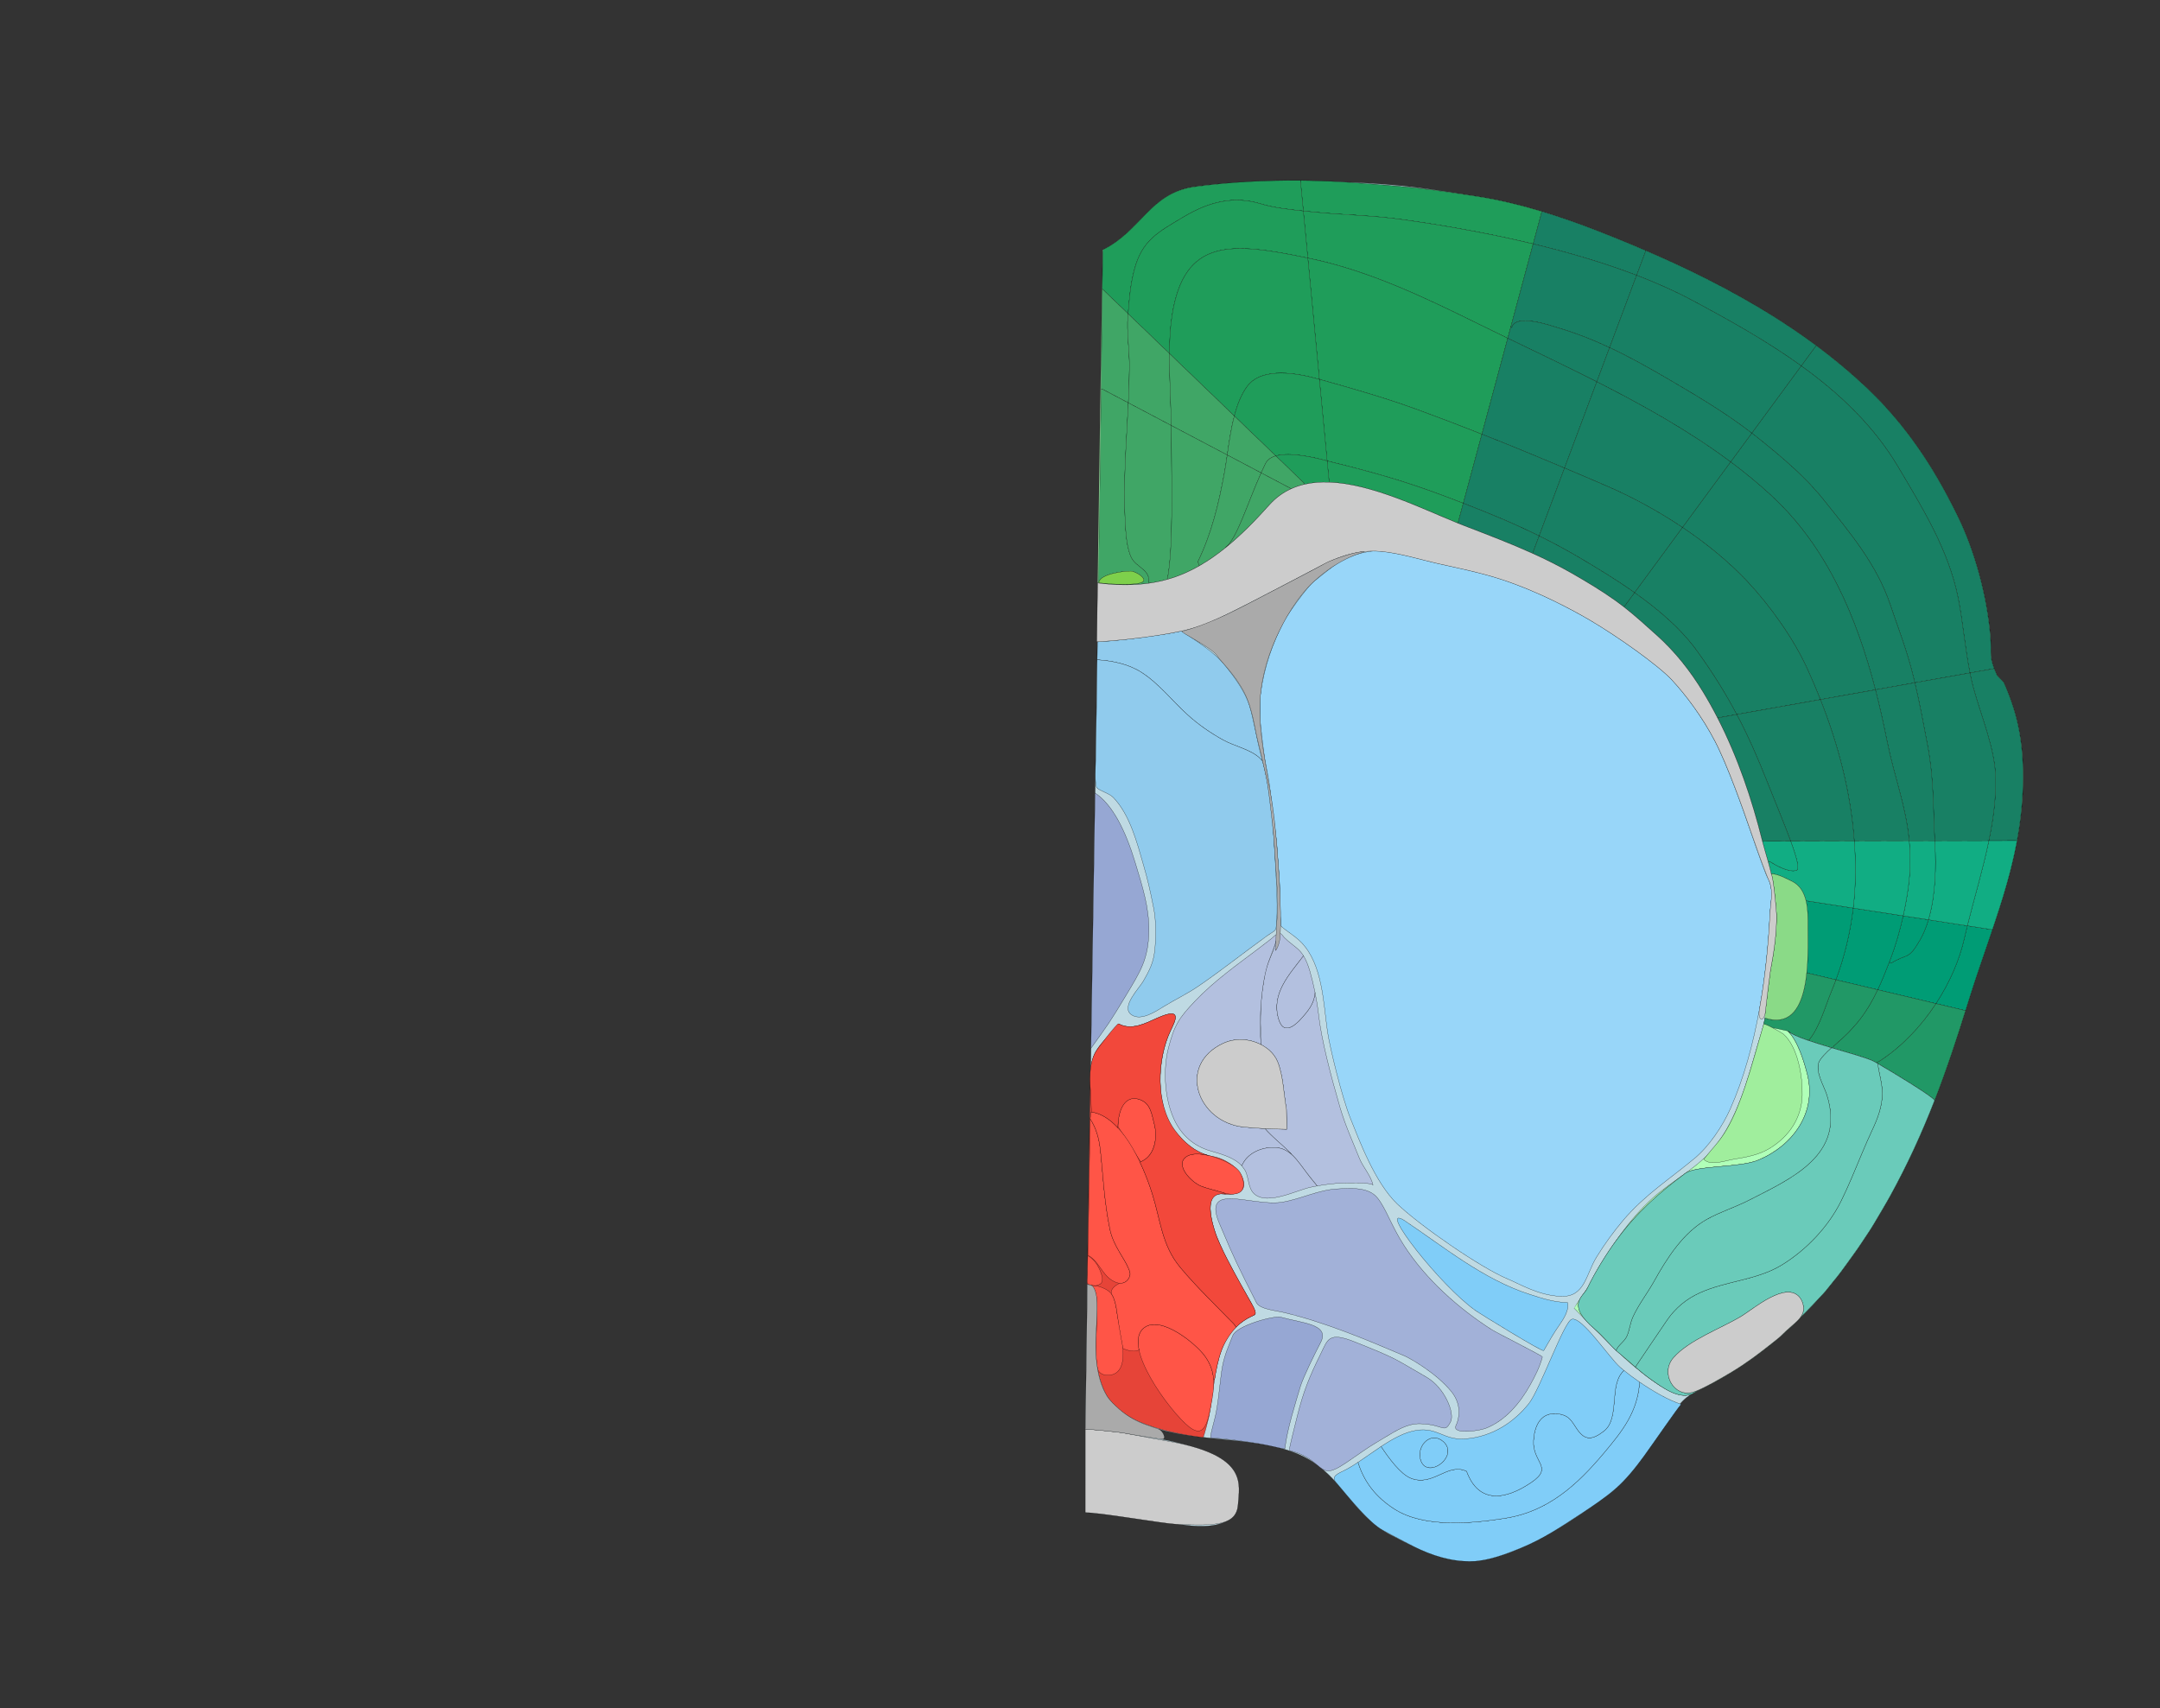<svg width="9872" height="7808" xmlns="http://www.w3.org/2000/svg">
<rect width="100%" height="100%" fill="#333333" stroke="none"/>
<g transform="scale(1.0)">
<g id="182599149" order="1" parent_id="" graphic_group_label_id="28" graphic_group_label="Atlas - Adult Mouse" sub_image_id="100960320" transform=" scale(1.0, 1.0)"><path id="182599151" parent_id="182599149" order="0" structure_id="8" d="M9157.752,3118.907
			c-0.016-0.05-30.137-30.964-30.162-31.013c-41.781-93.55-23.16-89.655-30.828-181.186
			c-15.113-180.466-72.004-393.802-153.875-556.752c-0.082-0.175-0.129-0.265-0.242-0.485
			c-107.637-218.809-234.715-410.102-411.211-576.956c-345.229-326.356-784.951-543.274-1224.701-715.161
			c-177.357-69.321-368.896-130.937-557.298-159.88c-200.545-30.798-325.008-56.144-614.09-65.752
			c-219.844-7.305-461.351-7.859-675.067,21.793c-205.002,28.45-243.205,200.885-419.125,287.876
			c-3.166,1.563-6.811,661.773-21.002,1519.113l-51.063,3210.938c0.024,0.004,0.052,0.008,0.076,0.014
			c-0.005,0.012-0.021,0.021-0.021,0.035c0.197,30.732-2.281,208.835-4.686,372.184c-2.014,136.817-3.975,263.285-4.268,284.135
			c-0.008,0.301-0.084,3.617-0.043,3.617l-0.095,382.373c58.416-1.967,338.778,37.422,401.165,48.726
			c357.829,64.806,301.206-122.127,286.635-212.897c-17.546-109.258-312.262-167.646-338.389-171.441
			c24.834,2.621,5.289-39.859-15.104-46.423c227.345,67.159,516.505,30.009,700.308,146.903
			c147.83,94.017,197.398,251.811,363.102,337.898c160.698,83.479,292.895,151.645,469.172,103.406
			c182.164-49.853,364.123-172.051,516.561-282.888c125.428-91.22,208.797-245.601,296.836-370.112
			c68.883-97.399,80.791-87.832,193.569-149.135c359.024-195.393,610.376-498.436,806.04-853.49
			c158.799-288.174,258.588-570.494,354.676-882.197c103.934-337.117,242.191-631.643,251.078-992.037
			C9250.092,3412.168,9227.957,3275.902,9157.752,3118.907z" style="stroke:black;fill:#bfdae3"/><path id="182599152" parent_id="182599149" order="1" structure_id="688" d="M5016.383,2664.623
			c140.336,18.275,268.745,7.968,381.514-37.756c153.5-62.232,281.524-182.807,403.524-319.162
			c216.086-241.473,642.94-0.07,893.103,96.071c166.748,64.087,333.549,127.155,488.824,216.105
			c73.41,42.067,136.644,80.158,199.863,125.165c65.781,46.84,128.161,104.027,188.691,158.334
			c83.811,75.195,153.137,162.898,211.465,258.844c126.85,208.615,212.787,446.297,271.326,682.328
			c23.174,93.448,54.978,187,62.349,283.321c7.944,103.856-6.235,207.167-25.462,309.082
			c-12.461,66.024-10.492,133.698-21.439,199.927c-9.156,55.378-28.638,108.568-43.965,162.451
			c-42.486,149.311-88.541,312.864-185.133,437.52c-77.606,100.166-194.51,155.658-287.303,239.106
			c-107.92,97.067-201.59,234.239-266.348,362.795c-6.438,12.789-94.369,139.265-93.287,140.362
			c3.158,3.234,204.369,208.856,259.885,253.943c53.96,43.825,214.835,186.505,292.327,130.427
			c19.763-14.304,48.44-24.381,87.588-45.651c98.2-53.438,190.944-116.521,276.978-187.883
			c78.715-65.306,149.143-138.41,221.97-216.541c16.661-17.883,30.91-38.356,46.783-57.129
			c22.247-26.305,42.773-54.006,62.631-82.139c21.911-31.037,44.454-60.432,65.188-92.413
			c19.334-29.821,39.682-57.964,57.592-88.724c24.926-42.765,50.934-85.201,74.9-128.664
			c158.799-288.174,258.588-570.494,354.678-882.196c103.932-337.117,242.188-631.644,251.078-992.037
			c4.391-177.942-17.742-314.209-87.949-471.204c-0.016-0.049-30.137-30.964-30.16-31.013
			c-41.781-93.55-23.162-89.655-30.832-181.186c-15.109-180.466-72.002-393.802-153.871-556.752
			c-0.082-0.175-0.131-0.265-0.244-0.485c-107.637-218.809-234.713-410.102-411.213-576.955
			c-345.227-326.357-784.949-543.275-1224.699-715.161c-177.357-69.322-368.896-130.938-557.298-159.88
			c-200.545-30.799-280.685-44.399-586.368-59.806c-219.688-11.072-489.072-13.808-702.789,15.847
			c-205.003,28.449-243.205,200.885-419.126,287.875C5037.984,1142.954,5016.383,2664.623,5016.383,2664.623" style="stroke:black;fill:#b0ffb8"/><path id="182599228" parent_id="182599149" order="2" structure_id="320" d="M6408.709,1003.477
			c-148.129-20.595-257.518-19.541-405.977-34.551c-14.162-1.45-29.658-2.918-45.987-4.564l-13.167-138.09l0.021-1.502
			c64.981,0.576,129.271,2.979,191.785,6.94c293.235,18.79,413.563,34.991,614.108,65.748
			c99.149,15.237,199.172,39.581,297.534,69.323l-0.002,0.083l-39.866,148.109
			C6802.45,1065.721,6595.391,1029.451,6408.709,1003.477z" style="stroke:black;fill:#1f9d5a"/><path id="182599227" parent_id="182599149" order="3" structure_id="943" d="M6762.395,1483.55
			c-245.582-121.239-502.561-244.89-772.407-301.396c-4.242-0.895-8.483-1.787-12.728-2.682l-20.515-215.112
			c16.329,1.646,31.826,3.114,45.987,4.564c148.459,15.01,257.848,13.956,405.977,34.551
			c186.682,25.975,393.741,62.245,598.451,111.497l-102.523,380.663l-13.641,50.617
			C6847.654,1525.374,6804.732,1504.5,6762.395,1483.55z" style="stroke:black;fill:#1f9d5a"/><path id="182599226" parent_id="182599149" order="4" structure_id="648" d="M6030.063,1733.923l-52.804-554.449
			c4.242,0.895,8.483,1.788,12.728,2.682c269.848,56.505,526.826,180.155,772.406,301.396
			c42.339,20.949,85.262,41.823,128.604,62.703l-118.186,438.509c-99.646-39.354-199.477-77.461-298.829-113.809
			C6333.708,1819.601,6174.749,1774.076,6030.063,1733.923z" style="stroke:black;fill:#1f9d5a"/><path id="182599225" parent_id="182599149" order="5" structure_id="844" d="M6601.91,2267.691
			c-183.652-69.396-332.165-110.354-511.583-154.58c-5.403-1.327-13.964-3.699-24.771-6.521l-35.494-372.668
			c144.687,40.153,303.646,85.678,443.92,137.031c99.354,36.348,199.184,74.454,298.828,113.809l-85.012,315.668
			C6659.173,2289.352,6630.541,2278.521,6601.91,2267.691z" style="stroke:black;fill:#1f9d5a"/><path id="182599224" parent_id="182599149" order="6" structure_id="882" d="M6074.371,2203.991l0.133-3.502
			l-8.945-93.898c10.806,2.821,19.365,5.193,24.77,6.521c179.418,44.227,327.93,85.184,511.583,154.581
			c28.631,10.83,57.263,21.658,85.89,32.738l-23.586,87.686l-1.295,3.152C6498,2324.386,6270.329,2210.99,6074.371,2203.991z" style="stroke:black;fill:#1f9d5a"/><path id="182599233" parent_id="182599149" order="7" structure_id="656" d="M5155.686,1434.104l-115.903-111.58
			l-2.002-0.028c1.368-115.528,2.362-180.588,3.37-181.074c175.999-86.97,214.122-259.465,419.168-287.879
			c152.887-21.219,320.12-30.39,483.282-28.771l-0.021,1.501l13.166,138.09c-63.729-6.565-139.439-15.553-192.602-32.147
			c-126.176-39.309-240.65-8.626-354.061,59.031c-119.043,70.998-189.121,106.642-225.104,239.455
			C5166.418,1299.184,5161.684,1363.273,5155.686,1434.104z" style="stroke:black;fill:#1f9d5a"/><path id="182599232" parent_id="182599149" order="8" structure_id="962" d="M5977.26,1179.474
			c-347.466-72.274-565.479-94.934-620.732,264.283c-8.168,53.112-11.238,111.469-11.594,172.533l-189.249-182.188
			c5.998-70.829,10.733-134.918,29.295-203.402c35.981-132.813,106.062-168.457,225.104-239.455
			c113.408-67.657,227.883-98.34,354.06-59.031c53.161,16.596,128.871,25.582,192.603,32.147L5977.26,1179.474z" style="stroke:black;fill:#1f9d5a"/><path id="182599231" parent_id="182599149" order="9" structure_id="767" d="M5641.361,1901.592
			l-296.429-285.303c0.354-61.064,3.425-119.42,11.595-172.533c55.254-359.217,273.267-336.559,620.731-264.283l52.804,554.449
			c-3.406-0.965-6.73-1.846-10.139-2.812c-82.773-22.852-250.313-57.483-319.175,34.323
			C5673.46,1801.845,5654.936,1849.723,5641.361,1901.592z" style="stroke:black;fill:#1f9d5a"/><path id="182599230" parent_id="182599149" order="10" structure_id="1021" d="M5830.775,2083.864
			l-189.414-182.272c13.574-51.869,32.099-99.748,59.389-136.156c68.861-91.808,236.4-57.176,319.175-34.324
			c3.407,0.965,6.731,1.846,10.14,2.812l35.494,372.668C6010.947,2092.145,5897.96,2064.282,5830.775,2083.864z" style="stroke:black;fill:#1f9d5a"/><path id="182599229" parent_id="182599149" order="11" structure_id="1085" d="M6074.371,2203.991
			c-39.107-1.382-76.939,1.425-112.764,9.767l-1.265-5.106l-129.567-124.787c67.185-19.582,180.172,8.278,234.781,22.727
			l8.945,93.898L6074.371,2203.991z" style="stroke:black;fill:#1f9d5a"/><path id="182599211" parent_id="182599149" order="12" structure_id="981" d="M8232.082,1672.322l68.294-92.9
			c80.671,59.863,157.943,124.016,231.06,193.117c176.451,166.824,303.502,358.15,411.145,576.987
			c0.164,0.169,0.162,0.252,0.244,0.42c81.896,162.997,138.811,376.284,153.887,556.782c6.73,79.434-6.475,87.008,17.27,148.826
			l-2.18,0.887h-0.084l-108.311,19.34c-22.053-111.185-33.496-241.158-54.016-342.811
			c-44.234-219.199-162.199-409.981-275.246-600.361C8563.703,1946.688,8407.184,1798.414,8232.082,1672.322z" style="stroke:black;fill:#188064"/><path id="182599210" parent_id="182599149" order="13" structure_id="201" d="M8331.435,2280.732
			c-81.911-102.345-190.344-193.381-291.651-274.807c-11.14-8.916-22.36-17.75-33.588-26.25v-0.083l225.888-307.271
			c175.102,126.092,331.62,274.365,442.062,460.287c113.049,190.381,231.014,381.164,275.246,600.362
			c20.52,101.652,31.965,231.626,54.016,342.811l-251.91,44.86c-1.973-8.205-3.941-16.49-5.992-24.862
			c-31.574-128.337-70.441-224.406-106.639-332.368C8577.123,2579.007,8451.471,2430.832,8331.435,2280.732z" style="stroke:black;fill:#188064"/><path id="182599209" parent_id="182599149" order="14" structure_id="1047" d="M8096.787,2266.352
			c-59.135-54.723-121.818-106.241-187.376-155.131l96.783-131.545c11.228,8.5,22.449,17.333,33.588,26.25
			c101.31,81.426,209.741,172.463,291.652,274.808c120.036,150.099,245.688,298.273,307.429,482.68
			c36.199,107.962,75.064,204.031,106.639,332.368c2.053,8.372,4.021,16.658,5.992,24.861l-180.152,32.101
			C8485.867,2822.256,8350.704,2501.335,8096.787,2266.352z" style="stroke:black;fill:#188064"/><path id="182599208" parent_id="182599149" order="15" structure_id="1070" d="M7985.439,2657.403
			c-84.832-90.289-187.113-173.731-296.133-246.755l220.104-299.428c65.558,48.889,128.241,100.408,187.376,155.131
			c253.917,234.983,389.08,555.904,474.555,886.391l-251.494,44.783c-18.853-47.817-39.13-95.155-60.5-141.924
			C8196.937,2919.074,8090.414,2769.081,7985.439,2657.403z" style="stroke:black;fill:#188064"/><path id="182599207" parent_id="182599149" order="16" structure_id="1038" d="M7754.426,2973.445
			c-72.438-99.793-174.247-187.065-284.202-264.691l0.001-0.083l219.083-298.021c109.019,73.023,211.3,156.466,296.133,246.755
			c104.974,111.678,211.496,261.671,273.907,398.198c21.37,46.769,41.647,94.105,60.5,141.923l-382.386,68.145
			C7888.691,3173.717,7829.971,3077.62,7754.426,2973.445z" style="stroke:black;fill:#188064"/><path id="182599206" parent_id="182599149" order="17" structure_id="1062" d="M7571.865,2903.396
			c-48.529-43.479-98.117-88.891-149.777-129.242l0.002-0.083l48.135-65.317c109.955,77.626,211.766,164.898,284.201,264.691
			c75.545,104.175,134.268,200.271,183.037,292.224l-84.475,15.085l-2.689,1.381c-20.951-40.839-43.25-80.863-66.98-119.906
			C7725.01,3066.306,7655.659,2978.57,7571.865,2903.396z" style="stroke:black;fill:#188064"/><path id="182599223" parent_id="182599149" order="18" structure_id="1030" d="M7480.021,1258.5
			c-148.539-56.892-309.977-104.287-472.86-143.527l39.866-148.109l0.002-0.083c88.561,26.686,175.725,57.689,259.775,90.569
			c71.938,28.122,143.942,57.495,215.426,88.363l-42.127,112.788L7480.021,1258.5z" style="stroke:black;fill:#188064"/><path id="182599222" parent_id="182599149" order="19" structure_id="113" d="M7118.266,1497.711
			c-30.076-8.931-191.543-66.087-208.394-0.666l-5.235-1.408l102.523-380.662c162.885,39.239,324.32,86.635,472.859,143.526
			l-123.596,330.479C7280.752,1553.463,7202.762,1522.671,7118.266,1497.711z" style="stroke:black;fill:#188064"/><path id="182599221" parent_id="182599149" order="20" structure_id="1094" d="M7298.007,1745.172
			c-136.104-69.148-273.431-134.31-407.011-198.918l13.641-50.617l5.235,1.408c16.851-65.421,178.317-8.265,208.394,0.666
			c84.496,24.96,162.486,55.752,238.16,91.268L7298.007,1745.172z" style="stroke:black;fill:#188064"/><path id="182599220" parent_id="182599149" order="21" structure_id="1128" d="M7150.576,2139.389
			c-124.986-52.808-251.236-104.716-377.766-154.626l118.186-438.509c133.58,64.608,270.907,129.77,407.011,198.918
			L7150.576,2139.389z" style="stroke:black;fill:#188064"/><path id="182599219" parent_id="182599149" order="22" structure_id="478" d="M7034.52,2449.783
			c-116.824-57.7-231.959-105.03-346.72-149.354l85.013-315.668c126.527,49.91,252.777,101.818,377.765,154.626L7034.52,2449.783z" style="stroke:black;fill:#188064"/><path id="182599218" parent_id="182599149" order="23" structure_id="510" d="M7004.706,2529.373
			c-101.476-45.805-205.787-85.475-310.095-125.563c-10.289-3.981-20.826-8.135-31.693-12.541l1.295-3.152l23.587-87.687
			c114.76,44.322,229.896,91.653,346.72,149.354L7004.706,2529.373z" style="stroke:black;fill:#188064"/><path id="182599217" parent_id="182599149" order="24" structure_id="450" d="M7733.709,1372.762
			c-78.088-41.723-163.486-79.71-253.605-114.26l42.127-112.788c273.08,117.62,540.184,256.931,778.146,433.708l-68.294,92.9
			C8074.247,1558.402,7901.395,1462.458,7733.709,1372.762z" style="stroke:black;fill:#188064"/><path id="182599216" parent_id="182599149" order="25" structure_id="854" d="M7621.648,1731.35
			c-89.949-52.566-176.039-100.742-265.225-142.371l123.596-330.478l0.084,0.001c90.119,34.55,175.518,72.538,253.604,114.26
			c167.685,89.697,340.538,185.641,498.373,299.561l-225.888,307.271C7883.624,1885.438,7756.118,1809.986,7621.648,1731.35z" style="stroke:black;fill:#188064"/><path id="182599215" parent_id="182599149" order="26" structure_id="577" d="M7909.411,2111.221
			c-187.59-139.781-397.929-257.773-611.403-366.049l58.418-156.193c89.185,41.629,175.274,89.805,265.225,142.371
			c134.469,78.637,261.975,154.089,384.546,248.243l-0.001,0.083L7909.411,2111.221z" style="stroke:black;fill:#188064"/><path id="182599214" parent_id="182599149" order="27" structure_id="625" d="M7345.051,2222.453
			c-64.35-27.85-129.201-55.621-194.475-83.064l147.431-394.217c213.478,108.275,423.813,226.268,611.403,366.049l-220.104,299.428
			C7577.729,2335.836,7459.154,2271.855,7345.051,2222.453z" style="stroke:black;fill:#188064"/><path id="182599213" parent_id="182599149" order="28" structure_id="945" d="M7034.52,2449.783
			l116.058-310.396c65.272,27.444,130.125,55.216,194.476,83.064c114.104,49.401,232.677,113.383,344.256,188.194l-219.082,298.022
			c-82.363-58.134-169.389-111.078-252.049-159.873C7156.366,2512.309,7095.254,2479.667,7034.52,2449.783z" style="stroke:black;fill:#188064"/><path id="182599212" parent_id="182599149" order="29" structure_id="1026" d="M7383.2,2745.078
			c-63.274-45.021-126.397-83.112-199.81-125.188c-58.184-33.268-117.918-62.971-178.686-90.519l29.813-79.589
			c60.734,29.883,121.848,62.524,183.656,99.014c82.661,48.795,169.686,101.738,252.049,159.873l-0.001,0.083l-48.135,65.316
			C7409.213,2764.13,7396.252,2754.354,7383.2,2745.078z" style="stroke:black;fill:#188064"/><path id="182599205" parent_id="182599149" order="30" structure_id="873" d="M9111.801,3056.443l2.18-0.887
			c3.625,9.395,8.063,20.052,13.564,32.393c0.084,0.001,30.186,30.957,30.186,30.957c70.215,156.993,92.334,293.29,87.922,471.263
			c-2.145,87.736-11.996,171.526-27.068,252.991l-5.158-0.99l-0.084-0.001l-123.479,0.356
			c19.598-94.75,32.607-189.676,31.09-283.887c-2.182-136.101-67.242-286.097-102.215-415.899
			c-5.711-21.188-10.734-43.7-15.332-66.957l108.313-19.34L9111.801,3056.443z" style="stroke:black;fill:#188064"/><path id="182599204" parent_id="182599149" order="31" structure_id="806" d="M8842.656,3843.235
			c-7.943-153.618-3.859-284.292-33.016-436.539c-19.203-100.132-35.223-189.29-58.146-286.054l251.912-44.86
			c4.598,23.257,9.621,45.77,15.332,66.957c34.973,129.803,100.031,279.799,102.215,415.899
			c1.516,94.211-11.492,189.137-31.09,283.887L8842.656,3843.235z" style="stroke:black;fill:#188064"/><path id="182599203" parent_id="182599149" order="32" structure_id="1035" d="M8571.342,3152.742l180.152-32.101
			c22.924,96.765,38.943,185.923,58.146,286.054c29.156,152.248,25.072,282.922,33.016,436.539l-116.805,0.366l-0.082-0.001
			c-15.316-163.398-67.004-285.176-102.563-462.541C8608.002,3305.094,8590.969,3228.602,8571.342,3152.742z" style="stroke:black;fill:#188064"/><path id="182599202" parent_id="182599149" order="33" structure_id="1090" d="M8474.81,3844.257
			c-16.555-223.817-73.262-440.021-154.962-646.731l251.494-44.783c19.627,75.86,36.66,152.352,51.865,228.316
			c35.559,177.365,87.246,299.143,102.563,462.541L8474.81,3844.257z" style="stroke:black;fill:#188064"/><path id="182599201" parent_id="182599149" order="34" structure_id="862" d="M7937.462,3265.669l382.386-68.146
			c81.7,206.711,138.407,422.916,154.962,646.732l-290.674,0.852c-27.483-74.886-68.729-173.824-109.908-277.602
			C8034.902,3468.345,7992.568,3369.641,7937.462,3265.669z" style="stroke:black;fill:#188064"/><path id="182599200" parent_id="182599149" order="35" structure_id="893" d="M7852.988,3280.755l84.474-15.085
			c55.106,103.972,97.44,202.676,136.767,301.838c41.178,103.777,82.424,202.716,109.908,277.602l-127.566,0.383l-1.591,0.395
			c-0.078-0.418-0.237-0.837-0.315-1.256c-47.535-191.965-113.244-384.936-204.363-562.495L7852.988,3280.755z" style="stroke:black;fill:#188064"/><path id="182599193" parent_id="182599149" order="36" structure_id="36" d="M9105.943,4249.127
			c-36.814,108.941-76.061,218.6-111.369,333.068c-3.844,12.461-7.688,24.838-11.533,37.213l-1.576-0.521l-0.086-0.001
			l-133.539-31.737c62.998-96.061,107.67-200.054,129.813-297.854c4.357-19.211,8.965-38.501,13.742-57.873L9105.943,4249.127z" style="stroke:black;fill:#009c75"/><path id="182599192" parent_id="182599149" order="37" structure_id="180" d="M8581.672,4523.938
			c17.539-36.963,34.551-78.271,52.994-126.317l9.791,3.808c73.727-45.854,76.402-10.692,130.707-105.373
			c15.99-27.893,28.607-59.084,38.5-92.232l177.73,27.602c-4.777,19.371-9.385,38.662-13.742,57.873
			c-22.143,97.801-66.814,201.793-129.813,297.854L8581.672,4523.938z" style="stroke:black;fill:#009c75"/><path id="182599191" parent_id="182599149" order="38" structure_id="148" d="M8775.164,4296.053
			c-54.305,94.682-56.98,59.521-130.707,105.375l-9.791-3.809c2.6-6.973,5.369-14.023,8.057-21.245
			c20.273-53.692,39.902-120.828,55.477-190.438l115.465,17.886C8803.771,4236.971,8791.154,4268.161,8775.164,4296.053z" style="stroke:black;fill:#009c75"/><path id="182599190" parent_id="182599149" order="39" structure_id="187" d="M8390.675,4478.548
			c39.458-106.985,65.937-216.489,79.178-328.015l228.347,35.4c-15.574,69.611-35.203,136.746-55.477,190.439
			c-2.688,7.221-5.457,14.272-8.057,21.244c-18.443,48.047-35.455,89.355-52.994,126.318L8390.675,4478.548z" style="stroke:black;fill:#009c75"/><path id="182599189" parent_id="182599149" order="40" structure_id="638" d="M8257.218,4446.813
			c8.288-79.475,5.188-161.943,5.451-210.496c0.171-36.037,0.787-80.078-8.758-119.34l215.941,33.559
			c-13.241,111.523-39.72,221.027-79.178,328.014L8257.218,4446.813z" style="stroke:black;fill:#009c75"/><path id="182599199" parent_id="182599149" order="41" structure_id="897" d="M9218.582,3843.16
			c-25.98,139.544-67.469,272.281-112.639,405.967l-114.549-17.706c31.738-127.7,71.441-258.126,98.469-388.896l123.477-0.356
			l0.084,0.001L9218.582,3843.16z" style="stroke:black;fill:#11ad83"/><path id="182599198" parent_id="182599149" order="42" structure_id="1106" d="M8813.664,4203.82
			c32.826-110.082,35.508-242.027,29.645-347.479c-0.273-4.425-0.463-8.767-0.652-13.106l247.207-0.711
			c-27.027,130.771-66.73,261.196-98.469,388.896L8813.664,4203.82z" style="stroke:black;fill:#11ad83"/><path id="182599197" parent_id="182599149" order="43" structure_id="1010" d="M8698.199,4185.936
			c19.494-87.326,32.535-178.664,32.07-252.588c-0.227-31.539-1.813-61.261-4.418-89.746l116.805-0.366
			c0.189,4.341,0.379,8.682,0.652,13.106c5.863,105.451,3.182,237.396-29.645,347.479L8698.199,4185.936z" style="stroke:black;fill:#11ad83"/><path id="182599196" parent_id="182599149" order="44" structure_id="1058" d="M8698.199,4185.936l-228.347-35.4
			c6.428-53.889,9.775-108.235,10.041-162.961c0.257-48.134-1.493-95.879-5.084-143.316l250.96-0.656l0.082,0.001
			c2.605,28.485,4.191,58.208,4.418,89.747C8730.734,4007.271,8717.693,4098.607,8698.199,4185.936z" style="stroke:black;fill:#11ad83"/><path id="182599195" parent_id="182599149" order="45" structure_id="857" d="M8088.484,3937.542
			c22.654,14.583,87.361,52.615,121.817,40.667c15.51-5.373,1.878-56.621-26.167-133.1l290.674-0.853
			c3.591,47.438,5.341,95.183,5.084,143.315c-0.266,54.727-3.613,109.073-10.041,162.961l-215.941-33.559
			c-9.228-38.089-27.943-71.806-65.652-89.688c-27.432-13.064-61.451-32.313-92.724-33.25l-0.083-0.002
			c-3.855-16.655-9.007-36-14.488-55.683L8088.484,3937.542z" style="stroke:black;fill:#11ad83"/><path id="182599194" parent_id="182599149" order="46" structure_id="849" d="M8054.979,3845.886l1.592-0.395
			l127.565-0.382c28.045,76.479,41.677,127.727,26.167,133.1c-34.456,11.948-99.163-26.084-121.818-40.667l-7.521,0.813
			C8071.189,3903.595,8060.59,3868.157,8054.979,3845.886z" style="stroke:black;fill:#11ad83"/><path id="182599238" parent_id="182599149" order="47" structure_id="935" d="M5156.904,1841.498
			l-119.338-62.907l-5.09-0.071c2.324-189.683,4.01-345.834,5.303-456.024l2.002,0.028l115.902,111.58
			c-0.292,3-0.5,5.916-0.792,8.916c-6.284,73.411,7.456,158.616,7.009,232.276
			C5161.548,1730.354,5159.52,1785.888,5156.904,1841.498z" style="stroke:black;fill:#40a666"/><path id="182599237" parent_id="182599149" order="48" structure_id="211" d="M5161.9,1675.296
			c0.447-73.66-13.293-158.865-7.008-232.276c0.291-3,0.5-5.916,0.791-8.916l189.25,182.187
			c-0.818,106.109,6.261,220.17,8.244,328.737l-196.273-103.529C5159.52,1785.888,5161.548,1730.354,5161.9,1675.296z" style="stroke:black;fill:#40a666"/><path id="182599236" parent_id="182599149" order="49" structure_id="1015" d="M5608.833,2079.755
			l-255.655-134.729c-1.982-108.566-9.063-222.628-8.244-328.736l296.429,285.303
			C5626.116,1959.611,5617.059,2022.639,5608.833,2079.755z" style="stroke:black;fill:#40a666"/><path id="182599235" parent_id="182599149" order="50" structure_id="919" d="M5763.945,2161.602
			l-155.112-81.847c8.226-57.116,17.283-120.144,32.528-178.163l189.414,182.272c-21.526,6.206-38.369,17.399-47.131,35.381
			C5776.857,2133.25,5770.234,2147.423,5763.945,2161.602z" style="stroke:black;fill:#40a666"/><path id="182599234" parent_id="182599149" order="51" structure_id="927" d="M5901.339,2234.021
			l-137.394-72.42c6.289-14.179,12.912-28.353,19.699-42.356c8.762-17.981,25.604-29.175,47.131-35.381l129.567,124.787l1.265,5.106
			C5940.766,2218.639,5920.648,2225.282,5901.339,2234.021z" style="stroke:black;fill:#40a666"/><path id="182599243" parent_id="182599149" order="52" structure_id="588" d="M5032.479,1778.52l5.088,0.071
			l119.338,62.907c-8.545,181.252-24.125,364.408-14.279,543.165c2.596,47.006,6.675,125.068,30.357,167.531
			c21.563,38.929,81.019,52.86,77.569,102.534l1.433,10.949c-72.144,10.336-148.974,9.844-229.756-0.297l0.186-1.332
			c20.166,1.701,40.825,3.909,61.082,5.025c18.589,1.096,140.303,7.556,143.471-16.011c2.607-19.485-42.881-41.813-57.805-42.522
			c-30.012-1.588-139.26,13.232-146.363,49.926l-2.586-0.036C5025.704,2327.796,5029.611,2024.841,5032.479,1778.52z" style="stroke:black;fill:#40a666"/><path id="182599242" parent_id="182599149" order="53" structure_id="296" d="M5142.624,2384.662
			c-9.845-178.756,5.735-361.913,14.28-543.165l196.272,103.529c0.288,15.188,0.495,30.208,0.536,45.142
			c0.584,220.424,9.527,511.128-17.48,652.577l1.434,4.858c-27.725,7.871-56.341,13.896-85.684,18.072l-1.432-10.949
			c3.448-49.675-56.007-63.604-77.57-102.534C5149.299,2509.73,5145.219,2431.668,5142.624,2384.662z" style="stroke:black;fill:#40a666"/><path id="182599241" parent_id="182599149" order="54" structure_id="772" d="M5336.232,2642.746
			c27.01-141.449,18.064-432.153,17.48-652.577c-0.041-14.935-0.248-29.954-0.536-45.142l255.655,134.729
			c-4.158,28.809-8.129,56.116-12.643,80.581c-26.199,143.212-57.751,275.42-121.25,407.181l6.749,18.532
			c-27.08,15.472-54.972,29.181-83.75,40.875c-19.634,7.984-39.753,14.877-60.274,20.681L5336.232,2642.746z" style="stroke:black;fill:#40a666"/><path id="182599240" parent_id="182599149" order="55" structure_id="810" d="M5601.82,2502.969
			c-38.563,31.246-78.5,59.219-120.131,83.08l-6.748-18.531c63.498-131.762,95.051-263.97,121.25-407.182
			c4.514-24.465,8.482-51.772,12.642-80.581l155.112,81.847c-66.051,147.242-108.354,296.652-162.535,340.861L5601.82,2502.969z" style="stroke:black;fill:#40a666"/><path id="182599239" parent_id="182599149" order="56" structure_id="819" d="M5801.445,2307.708
			c-63.906,71.521-129.586,138.677-199.625,195.262l-0.41-0.506c54.181-44.209,96.484-193.619,162.535-340.862l137.394,72.42
			C5864.732,2250.528,5831.109,2274.585,5801.445,2307.708z" style="stroke:black;fill:#40a666"/><path id="182599188" parent_id="182599149" order="57" structure_id="120" d="M8841.9,5029.148
			c-14.303-21.225-206.564-137.211-264.83-170.563v-0.084l1.965-3.31l15.383-8.127c101.301-66.91,187.436-158.976,253.422-259.916
			l133.539,31.736l0.086,0.001l1.576,0.522c-44.025,141.295-89.305,276.73-141.057,409.74H8841.9z" style="stroke:black;fill:#219866"/><path id="182599187" parent_id="182599149" order="58" structure_id="163" d="M8561.508,4849.939
			c-31.992-15.215-107.615-36.295-184.386-58.896l2.72-9.556c98.865-83.629,152.225-152.711,201.83-257.553l266.168,63.211
			c-65.986,100.941-152.121,193.007-253.422,259.916l-15.383,8.127l-1.965,3.311
			C8569.125,4853.969,8563.66,4850.973,8561.508,4849.939z" style="stroke:black;fill:#219866"/><path id="182599186" parent_id="182599149" order="59" structure_id="344" d="M8377.122,4791.045
			c-40.545-11.997-81.335-24.332-116.288-36.501l7.449-1.731c48.809-59.801,73.908-154.224,100.76-218.922
			c7.599-18.33,14.865-36.832,21.632-55.342l190.997,45.39c-49.605,104.841-102.965,173.923-201.83,257.552L8377.122,4791.045z" style="stroke:black;fill:#219866"/><path id="182599185" parent_id="182599149" order="60" structure_id="314" d="M8107.077,4700.916
			c-22.44-11.994-45.397-22.911-46.448-19.339l6.073-28.614c134.216,43.094,177.119-77.609,190.516-206.15l133.457,31.736
			c-6.767,18.51-14.033,37.012-21.632,55.342c-26.852,64.698-51.951,159.121-100.76,218.922l-7.449,1.731
			c0,0-0.083-0.002-0.167-0.003c-41.927-14.52-75.183-28.751-88.937-41.541c-0.164-0.169-0.412-0.339-0.576-0.592l-0.082-0.001
			l-62.625-13.976L8107.077,4700.916z" style="stroke:black;fill:#219866"/><path id="182599153" parent_id="182599149" order="61" structure_id="698" d="M8581.902,4861.363
			c-1.695-0.979-3.313-1.908-4.832-2.778v-0.084c-7.945-4.532-13.41-7.528-15.563-8.562
			c-31.992-15.215-107.615-36.295-184.386-58.896c-2.194-0.649-4.39-1.3-6.585-1.951c-38.358-11.381-76.642-23.039-109.703-34.55
			c0,0-0.083-0.002-0.167-0.003c-41.927-14.521-75.183-28.751-88.937-41.541c45.508,44.854,72.999,137.01,88.433,196.71
			c44.866,174.074-65.398,327.038-224.836,393.05c-41.286,17.108-108.778,23.088-173.101,28.86
			c-68.75,6.379-133.906,12.392-159.619,31.387c-124.936,92.523-220.914,178.611-313.265,303.378
			c-48.726,65.726-99.534,149.276-134.935,222.614c-18.646,38.865-98.635,73.203,34.273,185.771
			c38.586,32.631,68.475,71.777,97.438,97.831c2.662,2.396,5.315,4.688,7.969,6.847c27.34,22.265,53.416,45.804,80.04,68.707
			c23.42,20.147,47.265,39.808,72.782,57.655c44.282,31.071,124.93,92.603,185.542,65.587l13.864-7.911
			c4.408-3.19,9.267-6.171,14.58-9.114c47.311-20.437,120.006-63.207,155.951-84.754c63.168-37.863,123.692-83.496,185.557-132.688
			c15.546-12.363,32.273-24.837,46.009-39.309c10.465-11.015,22.354-21.018,33.683-31.123
			c14.723-13.133,31.811-26.351,44.354-42.389c-0.01,0.012-0.019,0.023-0.027,0.035c35.734-35.496,70.796-72.509,106.428-110.734
			c16.661-17.883,30.91-38.357,46.783-57.131c22.247-26.304,42.773-54.004,62.631-82.138c21.911-31.037,44.454-60.431,65.188-92.413
			c19.332-29.82,39.68-57.964,57.592-88.725c24.924-42.764,50.932-85.199,74.9-128.662
			c79.398-144.088,144.047-286.711,200.855-432.274l1.1-2.922C8827.971,5008.479,8645.25,4897.927,8581.902,4861.363z" style="stroke:black;fill:#9ad2bd"/><path id="182599184" parent_id="182599149" order="62" structure_id="276" d="M8581.902,4861.363
			c5.965,47.263,21.111,90.559,20.881,138.41c-0.268,55.478-21.162,112.047-44.504,161.631
			c-16.645,35.354-32.166,71.278-47.355,107.365c-31.016,73.66-60.698,147.989-95.911,219.506
			c-57.713,117.217-158.049,223.1-269,291.842c-115.638,71.638-254.952,73.39-377.021,128.711
			c-61.723,27.973-111.687,69.191-150.024,125.065c-48.699,70.942-96.625,142.788-144.839,214.263
			c23.42,20.146,47.264,39.807,72.782,57.654c44.282,31.07,124.929,92.604,185.542,65.587l13.863-7.911
			c4.41-3.191,9.268-6.172,14.582-9.113c-9.258,4-17.551,7.148-24.397,9.11c-85.28,24.423-149.79-86.603-88.519-157.325
			c70.237-81.059,220.961-135.458,311.346-190.303c53.785-32.644,202.493-161.738,265.399-86.432
			c16.263,19.463,23.738,52.949,13.163,76.189c-3.017,6.629-6.951,12.762-11.467,18.531
			c35.734-35.496,70.796-72.508,106.428-110.734c16.661-17.883,30.91-38.357,46.783-57.13
			c22.247-26.304,42.773-54.005,62.631-82.138c21.911-31.037,44.454-60.432,65.188-92.414c19.334-29.82,39.682-57.963,57.594-88.724
			c24.924-42.765,50.932-85.2,74.898-128.663c79.4-144.087,144.047-286.71,200.855-432.273l1.102-2.922
			C8827.971,5008.479,8645.25,4897.927,8581.902,4861.363z" style="stroke:black;fill:#6acbba"/><path id="182599183" parent_id="182599149" order="63" structure_id="284" d="M7768.992,5908.829
			c122.068-55.321,261.384-57.074,377.021-128.712c110.95-68.742,211.286-174.625,269-291.842
			c35.213-71.516,64.896-145.846,95.912-219.505c15.188-36.087,30.711-72.011,47.355-107.365
			c23.34-49.585,44.234-106.153,44.504-161.632c0.23-47.852-14.918-91.146-20.883-138.41c-1.695-0.979-3.313-1.908-4.832-2.777
			l0.002-0.084c-7.945-4.533-13.41-7.529-15.564-8.562c-31.99-15.215-107.614-36.296-184.385-58.896
			c-2.194-0.649-4.39-1.301-6.585-1.951c-22.462,19.162-53.556,50.899-59.102,69.188c-13.507,44.538,24.723,105.633,37.821,146.746
			c87.336,274.031-161.301,380.961-356.859,481.045c-63.152,32.318-130.304,52.65-191.733,87.044
			c-107.312,60.097-181.935,176.793-240.119,281.483c-31.276,56.27-71.714,107.192-98.313,166.143
			c-12.709,28.164-14.896,62.551-28.283,89.27c-11.397,22.75-39.137,38.551-47.826,62.592c2.662,2.395,5.315,4.688,7.969,6.846
			c27.34,22.266,53.416,45.805,80.04,68.708c48.214-71.474,96.14-143.317,144.839-214.263
			C7657.307,5978.021,7707.271,5936.801,7768.992,5908.829z" style="stroke:black;fill:#6acbba"/><path id="182599182" parent_id="182599149" order="64" structure_id="291" d="M7462.23,6020.742
			c26.6-58.949,67.037-109.873,98.313-166.143c58.186-104.69,132.809-221.388,240.119-281.483
			c61.432-34.394,128.581-54.726,191.734-87.044c195.559-100.084,444.194-207.014,356.858-481.045
			c-13.099-41.113-51.328-102.208-37.821-146.746c5.546-18.287,36.64-50.025,59.102-69.188
			c-38.358-11.381-76.642-23.039-109.703-34.551c0,0-0.083-0.002-0.167-0.002c-41.927-14.521-75.183-28.752-88.937-41.541
			c45.508,44.854,72.999,137.01,88.433,196.709c44.866,174.074-65.398,327.039-224.836,393.051
			c-41.286,17.107-108.778,23.088-173.101,28.86c-68.75,6.379-133.906,12.392-159.619,31.386
			c-124.936,92.523-220.914,178.611-313.265,303.379c-48.726,65.726-99.534,149.275-134.935,222.613
			c-18.646,38.866-98.635,73.203,34.273,185.771c38.586,32.631,68.475,71.777,97.438,97.832
			c8.689-24.041,36.429-39.842,47.826-62.592C7447.334,6083.293,7449.521,6048.906,7462.23,6020.742z" style="stroke:black;fill:#6acbba"/><path id="182599181" parent_id="182599149" order="65" structure_id="19" d="M5226.902,2653.002
			c2.629-19.479-42.854-41.77-57.801-42.52c-30.97-1.558-146.317,14.226-146.754,53.571c20.215,1.67,40.844,3.866,61.107,5.031
			C5102.084,2670.139,5223.717,2676.585,5226.902,2653.002z" style="stroke:black;fill:#7ed04b"/><path id="182599180" parent_id="182599149" order="66" structure_id="583" d="M8091.58,4436.955
			c-1.816,9.652-18.438,142.074-24.059,194.547c-1.392,12.992-2.107,21.083-1.76,21.195
			c218.19,71.043,196.317-289.186,196.977-416.398c0.361-70.921,2.236-172.564-74.427-209.055
			c-27.931-13.299-62.627-32.949-94.354-33.376c9.849,0.138,25.293,168.44,25.508,187.559
			C8120.447,4267.184,8107.441,4352.912,8091.58,4436.955z" style="stroke:black;fill:#8ada87"/><path id="182599179" parent_id="182599149" order="67" structure_id="952" d="M7786.734,5298.743
			c29.744,31.981,98.89,6.231,133.928,0.353c60.337-10.121,116.881-18.903,170.252-52.004
			c86.936-53.94,143.226-137.655,146.081-240.811c2.304-83.462-19.184-221.018-86.333-280.021
			c-6.281-5.521-87.959-51.645-90.007-44.676c-28.755,98.209-53.22,190.941-85.001,284.963
			c-22.631,66.996-48.268,133.721-83.543,195.199C7861.658,5214.841,7823.861,5251.13,7786.734,5298.743z" style="stroke:black;fill:#a0ee9d"/><path id="182599163" parent_id="182599149" order="68" structure_id="672" d="M8081.693,4017.488
			c-7.467-6.687-48.33-123.051-84.4-227.837c-31.266-90.806-101.609-290.632-159.829-402.69
			c-57.181-110.035-133.292-211.818-197.675-280.849c-63.4-67.964-251.643-200.978-375.777-273.63
			c-76.198-44.592-231.933-129.283-402.021-185c-93.68-30.669-197.373-51.954-295.143-73.645
			c-70.896-15.733-173.123-48.313-262.022-55.121c-59.465-4.554-154.406,25.574-199.674,59.77
			c-18.974,14.337-65.151,51.466-98.897,78.107c-33.733,26.643-123.354,154.461-138.359,183.448
			c-54.632,105.535-89.48,209.613-106.145,326.839c-4.735,33.318-3.902,70.22-3.224,103.916
			c0.673,33.406,15.792,161.107,22.021,197.06c9.188,52.985,20.58,104.601,26.449,157.642
			c5.556,50.134,28.166,211.047,29.73,248.611c1.557,37.564,16.193,183.769,13.383,235.869c-2.816,52.104,4.002,77.635,2.457,117.45
			c-0.457,11.858,58.543,42.587,94.895,79.976c97.224,100.01,100.836,275.819,119.443,406.287
			c10.123,71.058,66.667,303.357,104.977,397.752c38.309,94.391,110.807,293.533,214.895,392.332
			c107.027,101.609,380.689,290.645,502.77,341.467c57.527,23.953,140.804,75.636,243.231,80.062
			c111.372,4.821,114.599-99.534,164.419-180.153c36.482-59.062,77.227-115.381,122.059-168.388
			c96.801-114.405,212.194-187.717,326.563-283.138c65.545-54.674,127.234-146.658,161.945-224.615
			c62.231-139.769,105.123-297.474,133.929-458.019c26.046-145.166,40.574-292.653,47.47-431.302
			C8092.118,4120.361,8108.123,4072.102,8081.693,4017.488" style="stroke:black;fill:#98d6f9"/><path id="182599164" parent_id="182599149" order="69" structure_id="998" d="M6416.499,5577.111
			c-124.101-74.039,164.938,299.467,329.468,414.609c15.879,11.104,304.607,189.863,309.505,181.363
			c23.7-41.334,46.672-81.871,74.194-120.696c16.707-23.558,43.961-68.446,34.881-98.792
			c-62.301-1.336-115.52-18.792-174.715-37.911C6777.736,5847.154,6599.475,5699.424,6416.499,5577.111z" style="stroke:black;fill:#80cdf8"/><path id="182599178" parent_id="182599149" order="70" structure_id="481" d="M6595.825,6588.229
			c-54.839-47.349-119.063,15.859-105.088,78.19C6514.416,6771.943,6675.695,6657.193,6595.825,6588.229z" style="stroke:black;fill:#80cdf8"/><path id="182599177" parent_id="182599149" order="71" structure_id="458" d="M7493.52,6317.012
			c-9.189,135.726-76.114,220.789-163.705,324.981c-121.795,144.877-254.476,266.405-449.416,297.36
			c-151.674,24.08-371.517,45.734-508.149-42.506c-83.099-53.688-137.994-122.881-165.424-213.086
			c-18.537,12.318-36.519,23.518-53.774,32.621c-30.808,16.25-72.355,28.965-48.088,57.722
			c64.129,75.97,153.267,186.688,213.451,219.159c44.688,24.104,94.98,51.236,142.726,75.404
			c82.438,41.746,173.688,70.106,266.832,67.987c75.124-1.715,161.987-36.115,223.344-61.147
			c101.458-41.369,181.674-95.916,273.317-155.75c53.4-34.863,107.822-71.123,156.198-112.803
			c50.826-43.795,93.845-97.881,133.271-151.943c46.059-63.188,152.684-218.892,169.44-236.351
			C7625.88,6399.816,7554.787,6359.07,7493.52,6317.012z" style="stroke:black;fill:#80cdf8"/><path id="182599176" parent_id="182599149" order="72" structure_id="465" d="M6372.248,6896.848
			c136.634,88.242,356.477,66.586,508.15,42.506c194.939-30.955,327.619-152.482,449.416-297.359
			c87.59-104.193,154.515-189.257,163.703-324.98c-26.185-17.976-50.578-36.188-71.355-53.035
			c-71.592,64.098-15.893,218.578-92.424,277.688c-55.23,42.671-87.157,40.569-120.854-7.946
			c-25.858-37.196-35.891-68.182-97.018-72.271c-73.148-4.896-99.301,59.337-103.096,122.84
			c-6.097,102.201,94.705,120.691-11.864,192.573c-117.286,79.12-238.812,98.078-293.908-52.09
			c-87.718-41.431-152.864,71.513-254.347,31.897c-46.736-18.24-100.438-90.696-136.461-145.229
			c-36.318,23.97-71.762,49.991-105.367,72.323C6234.254,6773.967,6289.15,6843.161,6372.248,6896.848z" style="stroke:black;fill:#80cdf8"/><path id="182599175" parent_id="182599149" order="73" structure_id="473" d="M7405.43,6250.04
			c-49.64-42.581-176.41-235.426-222.262-220.026c-35.779,12.014-144.486,320.617-195.747,385.237
			c-62.967,79.386-162.763,152.688-292.836,161.321c-97.53,6.463-124.521-54.367-221.522-38.941
			c-53.502,8.506-108.108,38.986-160.869,73.809c36.021,54.533,89.724,126.99,136.459,145.23
			c101.482,39.613,166.629-73.328,254.348-31.898c55.098,150.168,176.622,131.211,293.908,52.09
			c106.57-71.881,5.77-90.371,11.863-192.572c3.795-63.503,29.946-127.736,103.097-122.84c61.127,4.09,71.158,35.074,97.017,72.271
			c33.697,48.518,65.625,50.617,120.854,7.946c76.53-59.11,20.832-213.592,92.424-277.688
			C7416.281,6259.21,7410.689,6254.552,7405.43,6250.04z M6490.736,6666.419c-13.977-62.331,50.25-125.539,105.088-78.19
			C6675.695,6657.193,6514.416,6771.943,6490.736,6666.419z" style="stroke:black;fill:#80cdf8"/><path id="182599170" parent_id="182599149" order="74" structure_id="250" d="M5756.43,3464.109
			c-42.627-39.313-114.352-53.062-166.065-81.674c-58.546-32.388-113.933-70.771-163.442-115.853
			c-69.465-63.257-131.01-142.91-210.515-193.681c-59.582-38.041-132.492-52.737-201.903-57.213l0.265-16.677
			c0.813-27.511,0,0,1.034-65.007c80.256-5.094,77.08-6.159,119.314-10.123c51.515-4.845,101.248-13.523,147.66-19.487
			c24.375-3.133,59.5-7.982,87.092-14.073c23.721-5.231,31.303-7.093,41.025-0.116c67.244,48.224,138.275,88.128,192.479,156.34
			c39.508,49.728,88.799,118.202,107.35,178.777c8.646,28.288,18.482,72.844,24.292,101.499
			c10.276,50.736,21.726,102.332,35.181,152.307L5756.43,3464.109z" style="stroke:black;fill:#90cbed"/><path id="182599169" parent_id="182599149" order="75" structure_id="258" d="M5756.43,3464.109
			c-42.627-39.313-114.352-53.062-166.065-81.674c-58.546-32.388-113.933-70.771-163.442-115.853
			c-69.465-63.257-131.01-142.91-210.515-193.681c-59.582-38.041-132.492-52.737-201.903-57.213l-0.498,17.729
			c-0.918,147.224-4.428,291.83-6.321,438.847c-0.396,30.463-5.14,101.735,4.101,126.897c0.334,0.392,0.664,0.787,1.015,1.163
			c14.604,15.719,55.931,24.543,75.677,45.103c75.559,78.691,108.229,205.737,137.593,308.025
			c19.282,67.143,29.667,111.53,47.249,200.868c10.497,53.371,10.719,137.183,3.516,196.103
			c-6.17,50.304-23.516,85.867-51.863,134.688c-18.623,32.076-102.621,116.281-55.211,152.061
			c43.482,32.798,113.072-14.596,150.104-37.253c50.66-30.989,106.131-57.603,154.196-90.313
			c107.787-73.354,210.623-155.654,316.474-231.979c24.578-17.729,39.527-21.393,41.519-36.258
			c10.093-75.637,1.353-218.23-4.295-313.605c-1.492-25.182-5.474-81.72-6.929-108.659
			c-5.994-111.277-21.613-232.238-50.631-339.976L5756.43,3464.109z" style="stroke:black;fill:#90cbed"/><path id="182599165" parent_id="182599149" order="76" structure_id="342" d="M6295.572,5475.307
			c-41.58-51.785-126.471-44.469-184.834-41.211c-87.358,4.877-165.307,46.582-250.215,60.541
			c-95.203,15.653-243.267-38.955-288.902-3.748c-34.355,26.521-2.999,90.449,10.79,123.209
			c56.519,134.272,76.783,176.271,160.013,340.121c15.279,30.097,88.59,35.932,128.668,45.604
			c188.185,45.415,368.824,121.251,547.855,197.47c22.042,9.381,143.904,76.414,214.615,163.604
			c48.214,59.446,35.814,123.552,20.779,154.629c-20.307,41.976,102.586,26.263,137.478,12.353
			c89.987-35.873,155.821-115.494,201.763-197.922c22.941-41.164,43.742-82.177,55.877-127.729
			c1.301-4.889-208.646-109.82-233.107-125.596c-152.9-98.631-299.236-228.959-398.21-381.942
			C6357.289,5600.605,6335.823,5525.438,6295.572,5475.307z" style="stroke:black;fill:#a2b1d8"/><path id="182599166" parent_id="182599149" order="77" structure_id="298" d="M6490.678,6507.628
			c-57.795-1.547-107.553,30.22-157.957,60.358c-77.008,46.043-73.729,44.215-147.334,95.263
			c-9.82,6.819-55.883,39.446-79.938,50.325c-35.466,16.041-48.876,13.91-85.969-17.893
			c-37.943-32.533-67.752-50.258-123.846-65.641c-5.634-1.548-1.852-16.71,33.494-158.044
			c26.148-104.524,52.504-174.46,106.156-282.169c33.523-67.307,35.193-104.896,157.213-56.191
			c194.961,77.812,176.416,74.03,327.279,161.006c83.618,48.205,130.075,165.155,110.073,203.823
			C6600.201,6555.746,6600.482,6510.551,6490.678,6507.628z" style="stroke:black;fill:#a2b1d8"/><path id="182599168" parent_id="182599149" order="78" structure_id="564" d="M5004.941,3624.612
			c80.549,53.271,139.486,172.831,183.269,317.505c35.597,117.627,64.144,207.145,62.646,313.695
			c-1.783,127.754-38.74,184.383-104.217,293.305c-78.44,130.48-79.685,129.208-160.528,242.48L5004.941,3624.612z" style="stroke:black;fill:#96a7d3"/><path id="182599167" parent_id="182599149" order="79" structure_id="596" d="M5633.938,6104.958
			c16.912-46.379,190.01-93.144,220.184-84.521c94.252,26.943,225.952,31.102,181.921,115.176
			c-26.454,50.533-80.063,159.674-92.495,201.014c-21.874,72.693-61.163,197.287-70.698,282.668
			c-0.845,7.475-48.211-8.678-116.509-20.404c-83.104-14.272-176.504-25.41-220.729-26.031
			c-10.266-0.146,14.933-76.018,22.492-116.488c13.929-74.604,18.543-152.146,27.918-206.088
			C5596.77,6188.367,5622.305,6136.844,5633.938,6104.958z" style="stroke:black;fill:#96a7d3"/><path id="182599173" parent_id="182599149" order="80" structure_id="537" d="M6212.605,5293.383
			c-32.738-81.751-64.635-150.389-88.511-232.751c-40.534-139.849-85.374-307.788-98.28-428.94
			c-2.617-24.584-8.192-59.152-15.613-95.717c-3.081,36.281-15.68,61.804-38.538,90.791c-40.51,51.344-102.04,115.34-127.669,31.58
			c-35.669-116.549,49.118-204.232,113.529-289.433c-8.725-14.142-18.523-25.53-29.73-34.761
			c-13.768-11.334-28.004-22.109-41.584-33.668c-5.832-4.965-11.51-10.103-16.943-15.502c-4.613-4.584-10.313-14.529-15.564-17.588
			c-0.076-0.045-0.152-0.088-0.229-0.129c-1.861-1.026-16.694,3.263-18.795,3.316c-1.547,11.169-2.986,30.191-5.672,40.738
			c-10.867,42.687-12.328,36.224-31.81,86.729c-5.767,14.945-9.349,25.436-11.854,34.5c-7.535,27.271-7.256,39.682-10.845,61.072
			c-6.644,39.588-8.81,57.396-11.188,96.84c-1.125,18.646-3.355,89.811-1.566,108.408c1.135,11.795-1.486,62.021,0.125,74.816
			c12.702,7.771,28.973,17.023,41.859,28.925c16.645,15.371,29.066,34.285,35.742,50.99c25.687,64.282,27.65,147.772,40.069,216.087
			l1.503,91.794c-27.098-0.319-72.375-1.845-99.727-3c38.723,45.91,107.185,96.017,143.64,140.954
			c17.467,21.531,30.328,39.126,47.146,61.41c15.449,20.471,33.363,40.296,47.595,59.754c38.479-6.992,77.353-11.673,116.472-13.102
			c14.664-0.537,136.242-3.537,139.099,9.444C6265.468,5372.354,6229.498,5335.557,6212.605,5293.383z" style="stroke:black;fill:#b3c0df"/><path id="182599171" parent_id="182599149" order="81" structure_id="498" d="M5781.314,5158.482
			c-32.313-1.617-64.578-3.922-96.428-7.129c-212.326-21.338-307.242-284.746-93.123-383.258
			c55.253-25.416,119.659-19.971,170.104,5.592c1.119-10.135,0.609-14.81-0.453-25.859c-1.705-17.736-0.398-41.034-0.821-61.45
			c-0.81-39.069,0.847-79.942,4.924-121.481c4.756-48.463,10.702-87.028,18.862-121.756c1.701-7.234,3.498-14.304,5.399-21.26
			c5.749-21.024,13.685-41.408,21.358-61.119c8.058-20.691,16.389-42.09,21.877-63.644c2.319-9.106,0.838-17.812,1.662-26.535
			c-9.48,5.876-18.896,15.706-24.56,20.181c-19.313,15.26-38.864,30.217-58.499,45.06c-99.29,75.056-201.876,147.522-288.12,237.938
			c-74.916,78.541-97.054,111.726-124.042,219.346c-23.898,95.291-17.788,227.789,26.75,323.654
			c34.025,73.239,90.167,121.095,163.212,142.879c48.515,14.459,110.233,29.676,145.981,68.973
			c10.475-25.271,29.957-46.465,56.67-61.541c25.51-14.396,56.348-22.324,86.834-22.324c5.271,0,26.197,2.855,31.336,3.331
			c12.07,1.117,41.342,19.646,52.186,26.556C5873.846,5242.852,5807.898,5191.995,5781.314,5158.482z" style="stroke:black;fill:#b3c0df"/><path id="182599172" parent_id="182599149" order="82" structure_id="513" d="M5834.591,5245.464
			c-59.722-5.526-132.091,20.036-159.19,83.147c2.445,3.297,12.03,15.59,14.117,19.201c19.199,33.227,13.18,82.084,42.596,108.76
			c60.082,54.492,192.979-16.371,258.555-30.264c1.317-0.279,27.711-5.436,29.028-5.708c-9.347-11.976-17.951-21.396-26.294-31.819
			c-22.904-28.615-43.545-60.244-68.445-89.345C5900.725,5271.121,5872.548,5248.977,5834.591,5245.464z" style="stroke:black;fill:#b3c0df"/><path id="182599174" parent_id="182599149" order="83" structure_id="554" d="M5843.994,4658.346
			c25.629,83.76,87.159,19.764,127.669-31.58c22.858-28.987,35.457-54.51,38.538-90.791c-6.602-32.533-14.664-66.645-23.404-96.709
			c-8.422-28.972-17.938-51.983-29.271-70.353C5893.111,4454.111,5808.325,4541.797,5843.994,4658.346z" style="stroke:black;fill:#b3c0df"/><path id="182599154" parent_id="182599149" order="84" structure_id="1097" d="M4969.046,5871.271
			c0.418-9.742,40.383,11.262,41.558,28.205c3.43,49.381,2.316,138.125-0.776,189.748c-1.966,32.896-2.792,65.791-1.345,98.731
			c2.72,61.899,16.14,124.467,43.894,180.104c28.185,56.516,94.774,104.537,151.397,129.145
			c89.274,38.794,198.342,60.632,294.338,73.039c3.977,0.052,26.783-92.354,28.537-101.795
			c18.059-97.775,23.799-210.324,56.304-297.469c19.338-51.83,55.92-120.188,150.329-160.577
			c20.021-8.558-30.193-77.595-83.039-176.358c-52.911-98.897-105.745-193.361-116.921-289.465
			c-6.507-56.045,7.579-93.748,57.537-86.789c34.274,4.771,122.821,3.733,85.565-79.615
			c-21.123-47.264-84.063-84.025-134.117-92.672c-70.848-12.233-125.428-55.967-171.31-113.744
			c-91.545-115.306-83.006-330.416-21.354-460.541c21.676-45.763,58.404-111.724-62.942-56.979
			c-52.008,23.455-115.669,57.048-174.364,25.205c-84.578,105.255-127.487,114.837-129.196,245.009L4969.046,5871.271z" style="stroke:black;fill:#e64438"/><path id="182599155" parent_id="182599149" order="85" structure_id="72" d="M5109.898,5150.021
			c-0.264-80.654,31.687-146.67,97-125.176c51.984,17.114,56.483,65.26,69.289,115.684c16.412,64.604-2.638,146.975-62.854,169.456
			L5109.898,5150.021z" style="stroke:black;fill:#ff5547"/><path id="182599157" parent_id="182599149" order="86" structure_id="263" d="M5434.137,6521.377
			c72.194,57.326,87.674-21.378,106.104-129.91c12.417-73.111,11.902-131.279-34.361-194.564
			c-40.674-55.627-199.058-186.063-276.047-128.893C5122.344,6147.85,5346.975,6452.184,5434.137,6521.377z" style="stroke:black;fill:#ff5547"/><path id="182599156" parent_id="182599149" order="87" structure_id="272" d="M5106.359,6008.816
			c8.229,59.989,73.215,265.91-35.537,276.599c-24.699,2.424-50.77-5.979-55.34-34.403c-15.701-97.832,2.928-195.957-2.067-294.151
			c-0.956-18.886-2.435-38.295-8.37-56.507c-3.643-11.221-11.129-17.13-17.458-26.424c11.466,4.221,25.426,2.943,37.356,6.884
			c28.746,9.483,52.453,21.181,64.515,51.128C5099.199,5956.167,5102.83,5983.081,5106.359,6008.816z" style="stroke:black;fill:#ff5547"/><path id="182599159" parent_id="182599149" order="88" structure_id="452" d="M4982.494,5113.479
			c28.632,44.775,40.327,89.391,46.493,142.014c10.199,86.938,17.001,238.469,44.413,366.079
			c17.45,81.252,77.109,141.219,91.125,195.244c5.206,20.091-22.432,74.289-83.915,34.28
			c-46.073-29.981-61.204-90.02-108.25-113.449L4982.494,5113.479z" style="stroke:black;fill:#ff5547"/><path id="182599161" parent_id="182599149" order="89" structure_id="523" d="M5103.968,5872.622c5.151-3.271,11.321-7.127,17.44-7.164
			c7.387-0.044,13.576-1.894,20.174-5.215c10.31-5.19,18.631-16.231,21.813-27.301c0.729-2.541,1.243-5.347,1.633-7.909
			c0.485-3.191-0.554-8.389-1.271-11.54c-1.029-4.515-2.983-8.763-4.703-13.041c-11.444-28.499-29.152-54.213-44.446-80.701
			c-17.801-30.832-33.687-63.16-41.207-98.181c-27.412-127.61-34.214-279.143-44.413-366.08
			c-6.166-52.623-17.861-97.236-46.493-142.014l4.608-31.221c133.225,18.549,231.277,220.799,279.771,375.858
			c37.683,120.474,43.366,234.169,127.399,334.802c74.168,88.809,164.099,175.693,244.599,257.876l10.916,15.24
			c-30.95,32.3-55.287,73.99-66.836,104.946c-14.979,40.156-24.274,85.709-31.711,132.725l-4.81-0.441
			c-2.799-36.246-14.321-70.48-40.553-106.36c-40.673-55.626-199.048-186.058-276.048-128.894
			c-28.668,21.295-33.711,58.558-24.038,103.068l-3.271,0.055c-24.242,13.289-69.983-7.402-69.983-7.402
			s-19.013-102.646-26.179-154.913c-3.529-25.735-7.16-52.649-16.901-76.876c-2.01-4.988-4.343-9.473-6.97-13.523
			C5071.305,5901.163,5087.809,5882.883,5103.968,5872.622z" style="stroke:black;fill:#ff5547"/><path id="182599162" parent_id="182599149" order="90" structure_id="763" d="M4970.833,5812.834
			c0.706,7.752-0.333,16-0.755,27.667c-0.206,5.702-2.168,18.584,0.422,24.952c3.378,8.299,25.91,10.714,36.333,10.714
			c6.926,0,19.08-4.129,26-10.799c3.667-3.534,6.562-17.599,5.334-24.201c-5.127-27.588-20.079-57-31.667-71.666
			c-7.154-9.056-35-35.366-35-27.334C4971.5,5752.833,4969.863,5802.18,4970.833,5812.834z" style="stroke:black;fill:#ff5547"/><path id="182599158" parent_id="182599149" order="91" structure_id="1109" d="M5488.656,5421.342
			c26.526,10.873,54.063,16.113,106.435,31.643c22.034,6.526,61.03,9.512,78.002-8.637c17.159-18.359,12.049-58.059-7.118-87.695
			c-29.882-46.215-187.594-108.309-243.748-70.156C5367.074,5323.973,5444.04,5403.063,5488.656,5421.342z" style="stroke:black;fill:#ff5547"/><path id="182599160" parent_id="182599149" order="92" structure_id="226" d="M5595.091,5452.982
			c-52.37-15.526-79.907-20.769-106.435-31.642c-44.617-18.28-121.582-97.369-66.431-134.847
			c22.567-15.332,61.538-14.469,102.021-4.957c-62.694-16.611-114.582-61.097-154.563-115.362
			c-90.059-122.233-81.693-324.832-20.043-454.958c21.676-45.762,58.404-111.723-62.941-56.979
			c-52.006,23.455-115.662,57.045-174.354,25.211c-6.728-3.647-98.74,115.938-107.097,132.338
			c-29.429,57.758-25.668,129.963-19.424,192.22c2.615,26.095-1.271,56.886,4.896,81.801l3.955-2.293
			c41.865,8.083,80.155,34.239,114.417,71.074c-0.781-7.896,0.939-17.401,1.441-24.828c3.554-52.554,29.438-126.948,96.363-104.915
			c51.984,17.113,56.482,65.26,69.288,115.684c14.131,55.645,3.856,133.94-51.492,164.258c-4.681,2.564-9.647,4.873-14.552,7.072
			c23.122,48.838,42.162,99.676,56.729,146.256c37.683,120.473,43.367,234.169,127.4,334.802
			c74.168,88.808,164.098,175.692,244.598,257.876l10.916,15.24l-0.065,0.07c20.03-20.918,44.615-37.883,67.446-48.269
			c8.39-3.815,20.211-7.733,20.557-17.026c0.255-6.836-5.46-20.063-10.238-28.627c-38.41-68.821-79.508-142.562-95.651-172.504
			c-16.235-30.113-40.701-78.246-55.308-110.522c-16.559-36.588-19.795-45.282-30.373-81.841
			c-29.651-102.48-14.651-160.148,55.516-149.604L5595.091,5452.982z" style="stroke:black;fill:#f2483b"/><path id="182599246" parent_id="182599149" order="93" structure_id="1009" d="M4960.146,6531.425
			c0,0,146.227,12.479,179.494,19.203c33.275,6.722,228.959,42.101,243.396,45.122c320.26,67.051,280.972,191.645,275.577,279.169
			c-5.949,96.417-97.346,100.146-280.771,92.004c-63.349-2.804-359.373-55.092-417.789-53.124L4960.146,6531.425z" style="stroke:black;fill:#cccccc"/><path id="182599247" parent_id="182599149" order="94" structure_id="1009" d="M5879.539,5069.689
			c-12.419-68.314-14.384-151.806-40.068-216.088c-33.03-82.651-153.647-128.772-247.705-85.506
			c-214.119,98.512-119.203,361.92,93.123,383.258c64.696,6.516,131.115,9.363,196.153,10.129L5879.539,5069.689z" style="stroke:black;fill:#cccccc"/><path id="182599248" parent_id="182599149" order="95" structure_id="1009" d="M8102.404,6136.932
			c-61.862,49.19-122.388,94.823-185.557,132.688c-42.979,25.764-138.507,81.877-180.348,93.866
			c-85.28,24.423-149.791-86.603-88.52-157.325c70.238-81.059,220.962-135.458,311.346-190.303
			c53.785-32.644,202.494-161.738,265.399-86.432c16.263,19.463,23.738,52.949,13.163,76.189
			c-11.394,25.039-35.785,43.035-55.795,60.886c-11.327,10.104-23.217,20.108-33.682,31.122
			C8134.68,6112.096,8117.951,6124.568,8102.404,6136.932z" style="stroke:black;fill:#cccccc"/><path id="182599249" parent_id="182599149" order="96" structure_id="1009" d="M8119.465,4181.427
			c-0.219-19.117-15.66-187.421-25.264-187.491c0.418,0.006,0.834,0.012,1.25,0.103c-3.854-16.656-9.006-36-14.487-55.684
			c-9.774-34.759-20.374-70.198-25.985-92.468c-0.078-0.418-0.237-0.837-0.315-1.256
			c-47.535-191.965-113.243-384.937-204.362-562.495c-20.953-40.839-43.252-80.863-66.981-119.906
			c-58.308-95.924-127.658-183.659-211.452-258.833c-48.529-43.478-98.117-88.89-149.777-129.242l0.002-0.082
			c-12.877-9.941-25.838-19.718-38.89-28.994c-63.274-45.021-126.397-83.112-199.81-125.188
			c-58.184-33.268-117.918-62.971-178.686-90.519c-101.475-45.806-205.787-85.476-310.096-125.563
			c-10.289-3.98-20.826-8.134-31.692-12.541c-164.918-66.883-392.589-180.279-588.547-187.277
			c-39.106-1.383-76.938,1.425-112.765,9.767c-20.842,4.88-40.957,11.522-60.269,20.263c-36.604,16.506-70.229,40.563-99.894,73.687
			c-63.906,71.52-129.586,138.677-199.625,195.262c-38.563,31.246-78.5,59.219-120.131,83.08
			c-27.08,15.472-54.971,29.181-83.75,40.875c-19.633,7.983-39.752,14.877-60.273,20.68c-27.725,7.871-56.341,13.896-85.684,18.072
			c-72.143,10.336-148.973,9.844-229.756-0.297c-1.914-0.277-3.914-0.472-5.828-0.749l-3.758,268.334
			c32.028,0.447,371.608-25.414,508.76-84.646c137.066-59.232,488.727-250.697,551.708-280.1
			c46.188-21.628,129.849-56.081,232.938-48.213c88.838,6.834,191.082,39.384,262.023,55.144
			c97.725,21.726,201.461,42.95,295.139,73.628c170.08,55.692,325.82,140.383,402.033,185
			c124.041,72.651,312.227,205.685,375.681,273.648c64.356,69.062,140.521,170.826,197.629,280.832
			c58.247,112.107,128.616,311.902,159.881,402.691c23.952,69.576,54.173,153.496,73.951,204.01l0,0
			c0.024,0.063,0.046,0.117,0.071,0.181c0.233,0.599,0.471,1.202,0.701,1.791c5.258,13.415,6.819,17.221,7.471,18.596
			c2.822,6.833,5.247,12.417,7.195,16.531c17.524,48.799,4.021,93.631,1.336,147.63c-6.896,138.648-21.424,286.136-47.471,431.302
			c-6.014,33.513,1.813,45.761,7.813,47.011c8.717,1.816,16.631-13.506,18.021-26.498c5.62-52.473,22.236-184.895,24.059-194.547
			C8107.441,4352.912,8120.447,4267.184,8119.465,4181.427z" style="stroke:black;fill:#cccccc"/><path id="182599244" parent_id="182599149" order="97" structure_id="81" d="M5828.523,4344.545c4.145,0.938,18.951-27.453,21.688-59.48
			c10.051-117.937-9.944-397.912-27.079-548.222c-18.583-162.948-67.391-339.523-65.209-507.042
			c1.385-106.963,29.258-213.351,73.707-312.922c35.891-80.39,94.712-186.313,173.464-259.266
			c118.922-110.157,230.841-134.769,230.841-134.769c-27.48-7.693-148.314,35.399-171.471,47.991
			c-112.029,60.89-224.592,117.408-337.328,176.936c-100.233,52.544-212.877,108.756-324.523,137.787
			c-12.863,3.342,135.257,72.109,161.777,114.195c14.313,22.699,80.727,83.104,122.813,166.487
			c35.954,71.23,47.278,157.754,56.323,198.233c0,0,43.443,174.424,51.021,228.752c7.588,54.337,26.313,206.15,29.588,270.166
			c3.273,64.008,18.877,240.811,15.396,290.818c-3.488,50.001-8.762,129.178-7.703,152.837
			C5832.598,4324.23,5828.523,4344.545,5828.523,4344.545z" style="stroke:black;fill:#aaaaaa"/><path id="182599245" parent_id="182599149" order="98" structure_id="129" d="M4960.146,6531.425
			c-0.041,0,0.035-3.315,0.043-3.617c0.642-45.743,9.314-599.845,8.953-656.317c-0.014-1.1,17.637,2.918,19.166,3.668
			c12.252,6.066,17.299,24.887,20.408,36.789c3.887,14.896,4.705,30.619,5.347,45.938c2.44,58.991-12.438,182.718-1.712,271.116
			c6.241,51.446,18.793,107.166,46.863,151.563c14.381,22.72,36.265,42.25,56.229,60.119
			c36.299,32.494,83.157,58.961,129.289,73.929c16.644,5.397,32.806,11.843,49.515,17.112c20.771,6.551,40.746,50.508,13.947,46.295
			c-14.561-2.295-135.277-20.67-168.555-27.391C5106.373,6543.902,4960.146,6531.425,4960.146,6531.425z" style="stroke:black;fill:#aaaaaa"/></g>
</g>
</svg>